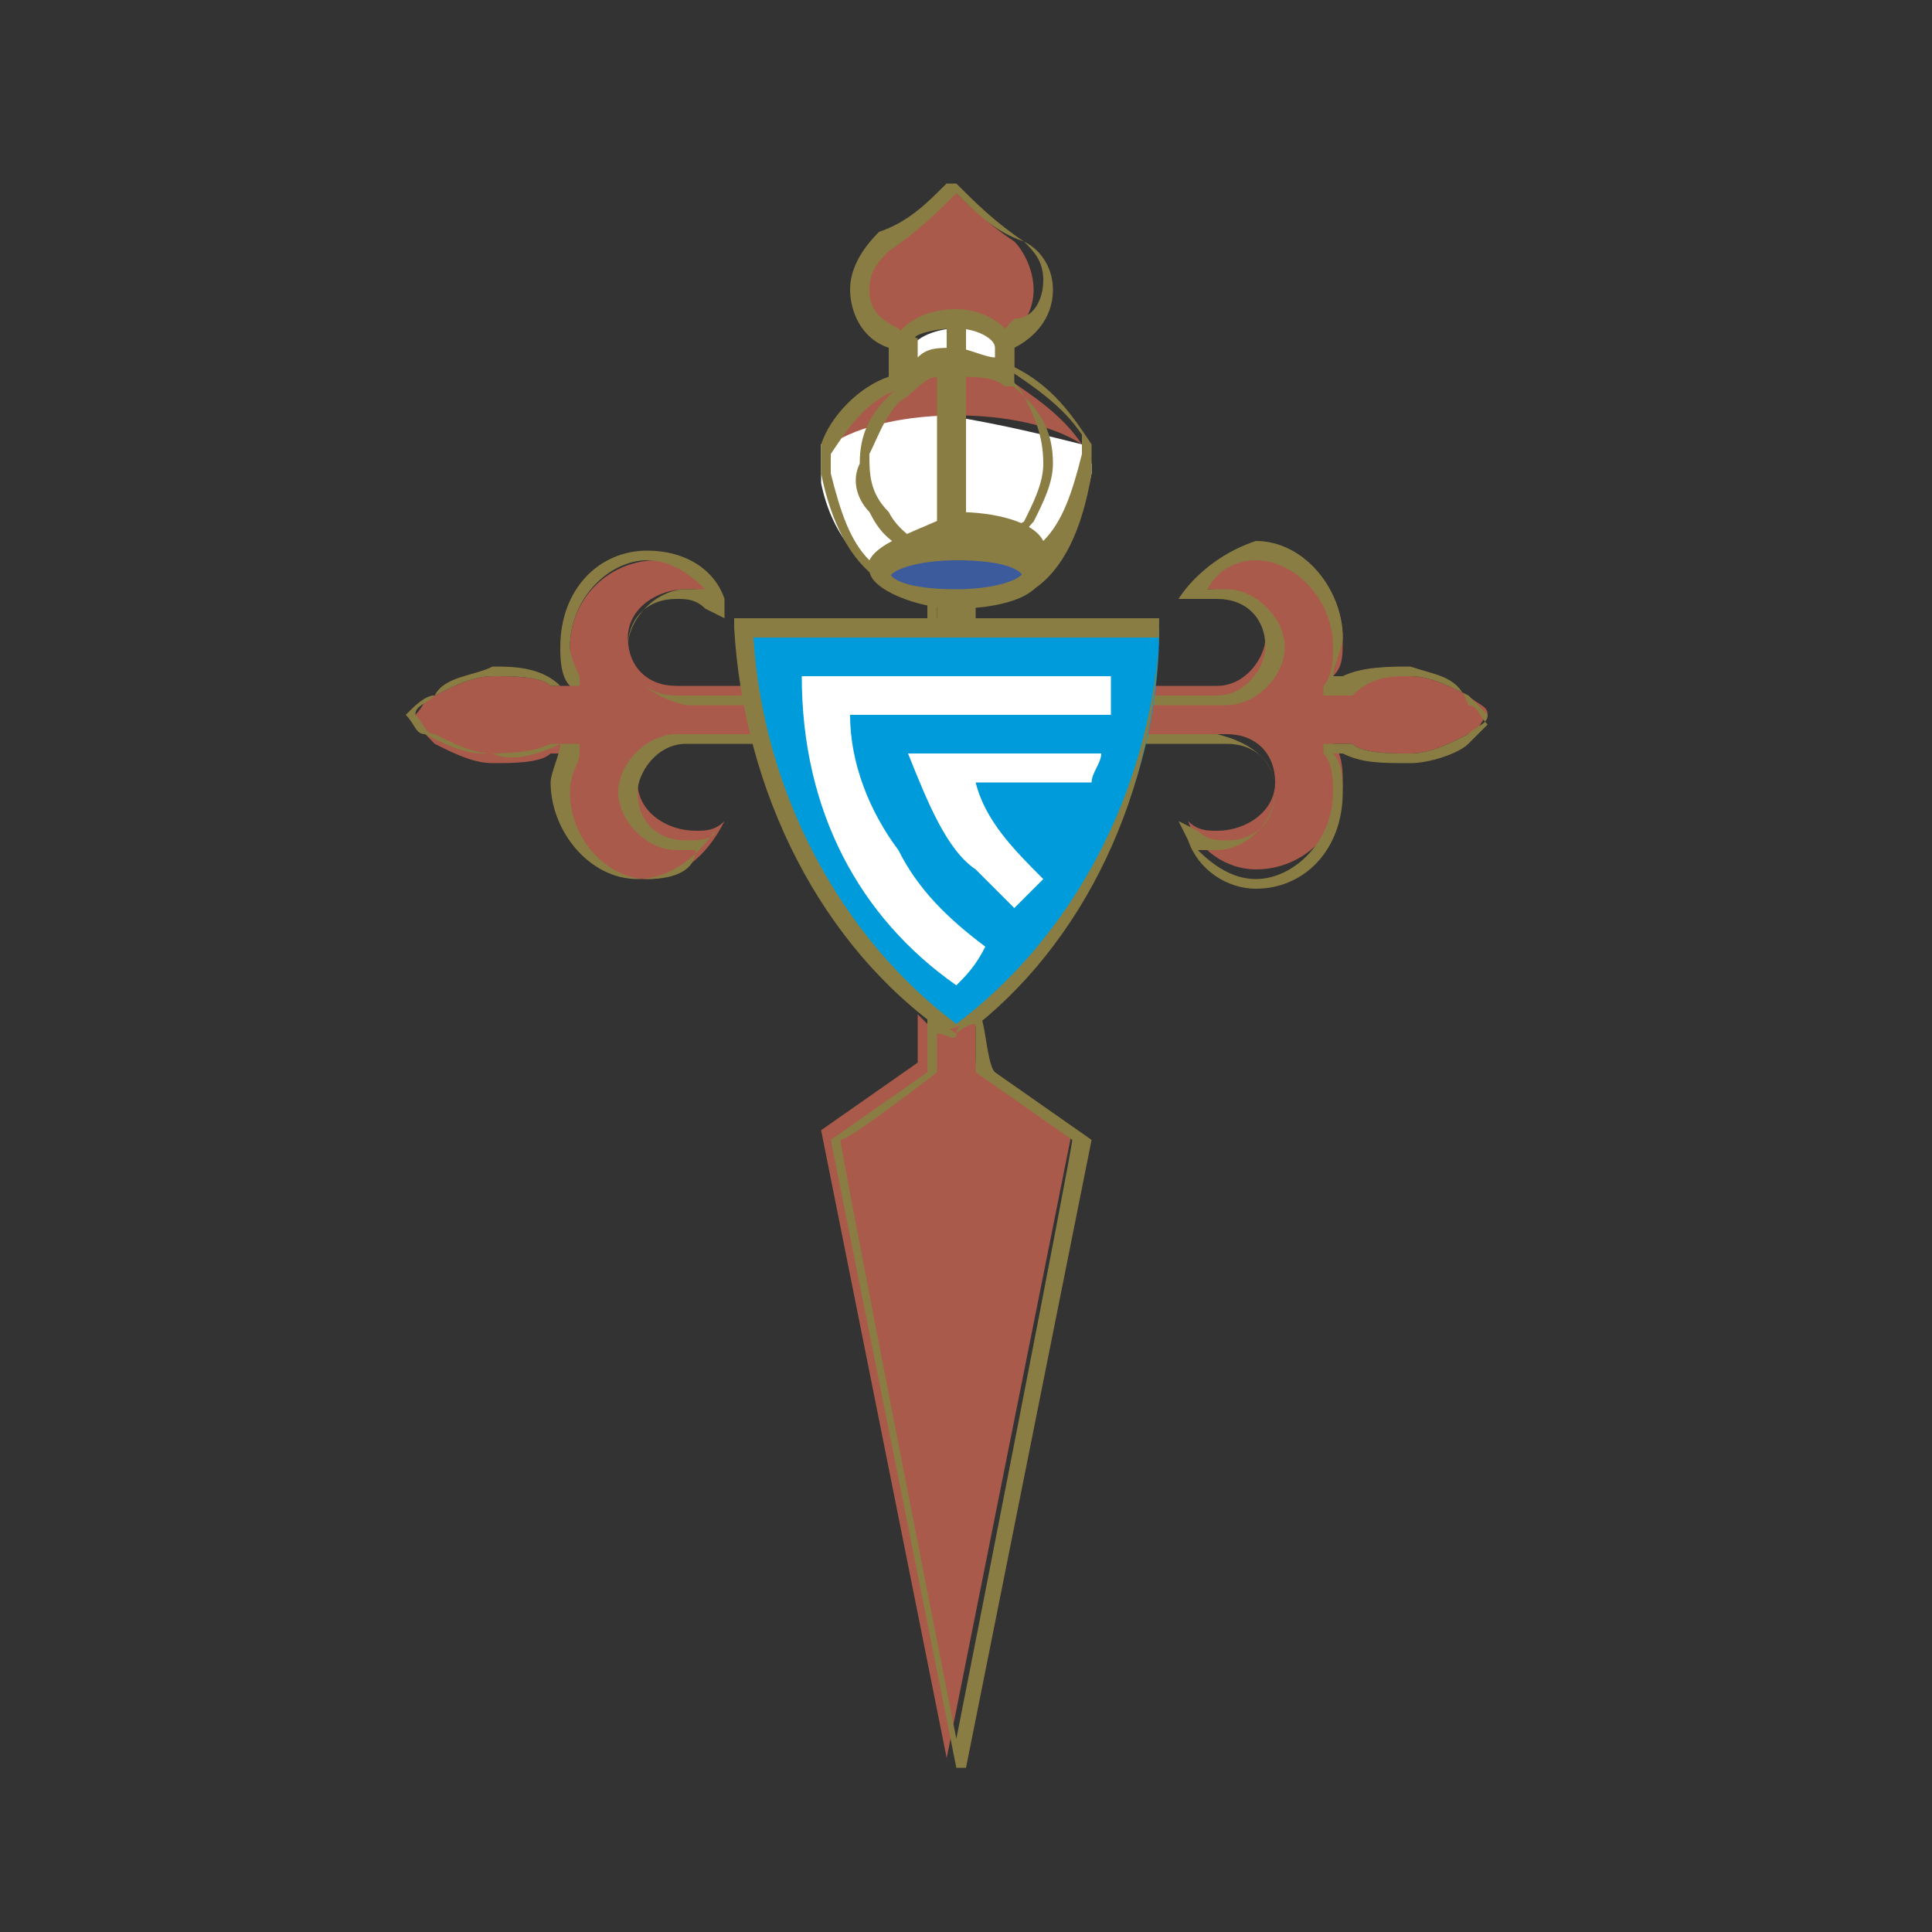 <?xml version="1.0" encoding="utf-8"?>
<!-- Generator: Adobe Illustrator 19.1.0, SVG Export Plug-In . SVG Version: 6.00 Build 0)  -->
<svg version="1.1" id="Layer_1" xmlns="http://www.w3.org/2000/svg" xmlns:xlink="http://www.w3.org/1999/xlink" x="0px" y="0px"
	 viewBox="0 0 20 20" style="enable-background:new 0 0 20 20;" xml:space="preserve">
<rect x="0" y="0" width="20" height="20" fill="#333333" stroke="none"/>
<style type="text/css">
	.st0{fill:#FFFFFF;}
	.st1{fill:#A95A4A;}
	.st2{fill:#A95A4A;enable-background:new    ;}
	.st3{fill:#8A7D43;}
	.st4{fill:#009BDA;enable-background:new    ;}
	.st5{fill:#8A7D43;enable-background:new    ;}
	.st6{fill:#3C5B9D;enable-background:new    ;}
	.st7{fill:#FFFFFF;enable-background:new    ;}
</style>
<g>
	<path class="st0" d="M11.2,4.6C11.2,4.6,11.2,4.6,11.2,4.6c0,0.1,0.1,0.2,0.1,0.2c0,0,0,0,0,0.1c-0.1,0.5-0.3,0.9-0.6,1.1l0,0l0,0
		l0,0c0,0,0.1-0.1,0.1-0.1c0-0.2-0.4-0.3-0.8-0.3c-0.4,0-0.8,0.1-0.8,0.3c0,0,0,0.1,0.1,0.1l0,0l0,0l0,0C8.9,5.9,8.6,5.5,8.5,5l0,0
		h0l0,0c0,0,0,0,0,0c0,0,0,0,0,0c0,0,0,0,0-0.1c0-0.1,0-0.2,0-0.2c0,0,0,0,0-0.1l0,0h0l0,0c0,0,0,0,0,0c0.3-0.2,0.8-0.3,1.3-0.3
		C10.4,4.4,10.8,4.5,11.2,4.6C11.2,4.6,11.2,4.6,11.2,4.6L11.2,4.6L11.2,4.6L11.2,4.6z"/>
	<path class="st1" d="M10.4,3.9L10.4,3.9L10.4,3.9c0.3,0.2,0.6,0.4,0.8,0.7c-0.3-0.2-0.8-0.3-1.3-0.3c-0.5,0-1,0.1-1.3,0.3
		C8.7,4.3,9,4.1,9.3,3.9l0,0v0l0,0c0.1-0.1,0.3-0.1,0.5-0.1C10.1,3.8,10.3,3.8,10.4,3.9L10.4,3.9z"/>
	<path class="st1" d="M9.3,3.6c0,0,0-0.1-0.1-0.1C9.1,3.4,8.9,3.2,8.9,3c0-0.2,0.1-0.4,0.2-0.5c0.3-0.2,0.5-0.4,0.7-0.6
		c0.2,0.2,0.4,0.4,0.7,0.6c0.1,0.1,0.2,0.3,0.2,0.5c0,0.2-0.1,0.4-0.3,0.5c0,0-0.1,0.1-0.1,0.1c0-0.2-0.3-0.3-0.5-0.3
		C9.6,3.3,9.4,3.4,9.3,3.6L9.3,3.6z"/>
	<g>
		<path class="st2" d="M13,5.7c0.5,0,0.9,0.4,0.9,0.9c0,0.2,0,0.3-0.1,0.4c0,0,0,0,0,0c0.1,0,0.1,0,0.2,0c0,0,0,0,0,0
			C14.2,7,14.4,6.9,14.6,7c0.2,0,0.4,0.1,0.6,0.2c0.1,0.1,0.2,0.1,0.2,0.2c-0.1,0.1-0.1,0.2-0.2,0.2c-0.2,0.1-0.4,0.2-0.6,0.2
			c-0.2,0-0.5,0-0.6-0.1c0,0,0,0,0,0c-0.1,0-0.1,0-0.2,0c0,0,0,0,0,0c0.1,0.1,0.1,0.3,0.1,0.4c0,0.5-0.4,0.9-0.9,0.9
			c-0.3,0-0.6-0.2-0.7-0.5c0.1,0.1,0.2,0.1,0.3,0.1c0.3,0,0.6-0.2,0.6-0.5c0-0.3-0.2-0.5-0.5-0.5l0,0H7.1l0,0
			c-0.3,0-0.5,0.3-0.5,0.5c0,0.3,0.3,0.5,0.6,0.5c0.1,0,0.2,0,0.3-0.1C7.3,8.9,7,9.1,6.7,9.1c-0.5,0-0.9-0.4-0.9-0.9
			c0-0.2,0-0.3,0.1-0.4c0,0,0,0,0,0c-0.1,0-0.1,0-0.2,0c0,0,0,0,0,0C5.6,7.9,5.3,7.9,5.1,7.9c-0.2,0-0.4-0.1-0.6-0.2
			C4.4,7.6,4.3,7.5,4.3,7.4c0.1-0.1,0.1-0.2,0.2-0.2C4.7,7.1,4.9,7,5.1,7c0.2,0,0.5,0,0.6,0.1c0,0,0,0,0,0c0.1,0,0.1,0,0.2,0
			c0,0,0,0,0,0C5.9,7,5.9,6.8,5.9,6.7c0-0.5,0.4-0.9,0.9-0.9c0.3,0,0.6,0.2,0.7,0.5C7.4,6.1,7.3,6.1,7.1,6.1c-0.3,0-0.6,0.2-0.6,0.5
			c0,0.3,0.2,0.5,0.5,0.5l0,0h5.6l0,0c0.3,0,0.5-0.3,0.5-0.5c0-0.3-0.3-0.5-0.6-0.5c-0.1,0-0.2,0-0.3,0.1C12.4,5.9,12.7,5.7,13,5.7
			L13,5.7z"/>
		<path class="st3" d="M12.2,6.2l-0.1,0.2L12.2,6.2c0.2,0,0.3,0,0.4,0c0.3,0,0.5,0.2,0.5,0.5c0,0.2-0.2,0.5-0.5,0.5l-5.6,0
			c-0.3,0-0.5-0.2-0.5-0.5c0-0.3,0.2-0.5,0.5-0.5c0.1,0,0.2,0,0.3,0.1l0.2,0.1L7.5,6.2C7.4,5.9,7.1,5.7,6.7,5.7
			c-0.5,0-0.9,0.4-0.9,1c0,0.1,0,0.3,0.1,0.4c0,0-0.1,0-0.1,0C5.6,6.9,5.3,6.9,5.1,6.9C4.9,7,4.6,7,4.5,7.2C4.4,7.2,4.3,7.3,4.2,7.4
			l0,0l0,0c0.1,0.1,0.1,0.2,0.2,0.2c0.2,0.1,0.4,0.2,0.6,0.2c0.2,0,0.5,0,0.7-0.1l0,0c0,0,0.1,0,0.1,0c0,0.1-0.1,0.3-0.1,0.4l0,0
			c0,0.5,0.4,1,0.9,1c0.3,0,0.6-0.2,0.8-0.5l0.1-0.2L7.4,8.6C7.4,8.7,7.2,8.7,7.1,8.7c-0.3,0-0.5-0.2-0.5-0.5c0-0.2,0.2-0.5,0.5-0.5
			l5.6,0c0.3,0,0.5,0.2,0.5,0.5c0,0.3-0.2,0.5-0.5,0.5c-0.1,0-0.2,0-0.3-0.1l-0.2-0.1l0.1,0.2C12.4,9,12.7,9.2,13,9.2
			c0.5,0,0.9-0.4,0.9-1c0-0.1,0-0.3-0.1-0.4c0,0,0.1,0,0.1,0c0.2,0.1,0.4,0.1,0.7,0.1c0.2,0,0.5-0.1,0.6-0.2
			c0.1-0.1,0.2-0.2,0.2-0.2l0,0l0,0c-0.1-0.1-0.1-0.2-0.2-0.2C15.1,7,14.9,7,14.6,6.9c-0.2,0-0.5,0-0.7,0.1l0,0c0,0-0.1,0-0.1,0
			c0-0.1,0.1-0.3,0.1-0.4c0-0.5-0.4-1-0.9-1C12.7,5.7,12.4,5.9,12.2,6.2z M13,5.8c0.4,0,0.8,0.4,0.8,0.9c0,0.1,0,0.3-0.1,0.4l0,0.1
			l0.1,0c0.1,0,0.1,0,0.2,0c0,0,0,0,0,0C14.2,7,14.4,7,14.6,7c0.2,0,0.4,0.1,0.6,0.2c0.1,0.1,0.1,0.1,0.2,0.2c0,0.1-0.1,0.1-0.2,0.2
			c-0.2,0.1-0.4,0.2-0.6,0.2c-0.2,0-0.5,0-0.6-0.1c0,0,0,0,0,0c-0.1,0-0.1,0-0.2,0l-0.1,0l0,0.1c0.1,0.1,0.1,0.3,0.1,0.4
			c0,0.5-0.4,0.9-0.8,0.9c-0.2,0-0.4-0.1-0.6-0.3c0.1,0,0.1,0,0.2,0c0.3,0,0.6-0.3,0.6-0.6c0-0.3-0.2-0.5-0.6-0.6l-5.6,0
			c-0.3,0-0.6,0.3-0.6,0.6c0,0.3,0.3,0.6,0.6,0.6c0.1,0,0.1,0,0.2,0C7.2,9,7,9.1,6.7,9.1c-0.4,0-0.8-0.4-0.8-0.9C5.9,8,6,7.9,6,7.8
			l0-0.1L6,7.7c-0.1,0-0.1,0-0.2,0c0,0,0,0,0,0C5.6,7.8,5.3,7.9,5.1,7.8c-0.2,0-0.4-0.1-0.6-0.2C4.4,7.6,4.4,7.5,4.3,7.4
			c0-0.1,0.1-0.1,0.2-0.2C4.7,7.1,4.9,7,5.1,7c0.2,0,0.5,0,0.6,0.1c0,0,0,0,0,0c0.1,0,0.1,0,0.2,0l0.1,0l0-0.1C6,7,5.9,6.8,5.9,6.7
			c0-0.5,0.4-0.9,0.8-0.9c0.2,0,0.4,0.1,0.6,0.3c-0.1,0-0.1,0-0.2,0c-0.3,0-0.6,0.3-0.6,0.6c0,0.3,0.2,0.5,0.6,0.6l5.6,0
			c0.3,0,0.6-0.3,0.6-0.6c0-0.3-0.3-0.6-0.6-0.6c-0.1,0-0.1,0-0.2,0C12.6,5.9,12.8,5.8,13,5.8z M14,7L14,7L14,7z"/>
	</g>
	<g>
		<path class="st4" d="M9.9,10.7C8.6,9.8,7.8,8.3,7.7,6.5l0,0h2.2H12l0,0C12,8.3,11.1,9.8,9.9,10.7L9.9,10.7z"/>
		<path class="st3" d="M12,6.4H7.6l0,0.1c0.1,1.7,0.9,3.3,2.2,4.2l0.1,0l0.1,0C11.2,9.8,12,8.2,12,6.4L12,6.4L12,6.4z M9.9,6.6
			c0,0,1.9,0,2.1,0c-0.1,1.6-0.9,3.1-2.1,4c-1.2-0.9-2-2.4-2.1-4C8,6.6,9.9,6.6,9.9,6.6z"/>
	</g>
	<path class="st0" d="M9.9,10.2C8.9,9.5,8.3,8.4,8.3,7l0,0h1.6h1.6l0,0c0,0.1,0,0.3,0,0.4c-0.2,0-0.4,0-0.6,0c-0.2,0-0.5,0-0.7,0
		c-0.2,0-0.5,0-0.7,0c-0.2,0-0.5,0-0.7,0c0,0.5,0.2,1,0.5,1.4c0.2,0.4,0.5,0.7,0.9,1C10.1,10,10,10.1,9.9,10.2L9.9,10.2z"/>
	<path class="st0" d="M11.4,7.8c0,0.1-0.1,0.2-0.1,0.3c-0.2,0-0.4,0-0.5,0c-0.2,0-0.5,0-0.7,0c0.1,0.4,0.4,0.7,0.7,1
		c-0.1,0.1-0.2,0.2-0.3,0.3c-0.1-0.1-0.2-0.2-0.4-0.4C9.8,8.8,9.6,8.3,9.4,7.8c0.2,0,0.5,0,0.7,0c0.2,0,0.5,0,0.7,0
		C11,7.8,11.2,7.8,11.4,7.8L11.4,7.8z"/>
	<g>
		<path class="st2" d="M10.1,10.5v0.5l1,0.7l-1.3,6.5l-1.3-6.5l1-0.7v-0.5l0,0c0.1,0.1,0.1,0.1,0.2,0.2C10,10.6,10,10.6,10.1,10.5
			L10.1,10.5z"/>
		<path class="st3" d="M10.1,10.5c0,0-0.2,0.1-0.2,0.2c0,0-0.3-0.2-0.3-0.2l0,0.1c0,0,0,0.4,0,0.5c0,0-1,0.7-1,0.7l1.3,6.5h0.1
			l1.3-6.5c0,0-1-0.7-1-0.7C10.2,11,10.2,10.4,10.1,10.5L10.1,10.5z M9.9,10.7c0,0,0.1-0.1,0.2-0.1c0,0.1,0,0.5,0,0.5s1,0.7,1,0.7
			c0,0.1-1.1,5.7-1.2,6.2c-0.1-0.5-1.2-6.1-1.2-6.2c0.1,0,1-0.7,1-0.7s0-0.3,0-0.4C9.8,10.7,9.9,10.8,9.9,10.7L9.9,10.7z"/>
	</g>
	<g>
		<path class="st5" d="M9.7,6.1h0.4v0.4H9.9H9.7V6.1L9.7,6.1z"/>
		<path class="st3" d="M10.1,6.1H9.6v0.4h0.5L10.1,6.1L10.1,6.1z M10.1,6.1c0,0,0,0.3,0,0.4c0,0-0.4,0-0.4,0c0,0,0-0.3,0-0.4
			C9.7,6.1,10.1,6.1,10.1,6.1z"/>
	</g>
	<g>
		<path class="st6" d="M9.9,5.6c0.4,0,0.8,0.1,0.8,0.3c0,0.2-0.4,0.3-0.8,0.3c-0.4,0-0.8-0.1-0.8-0.3C9.1,5.8,9.4,5.6,9.9,5.6
			L9.9,5.6z"/>
		<path class="st3" d="M9,5.9c0,0.2,0.5,0.4,0.9,0.4c0.4,0,0.9-0.1,0.9-0.4c0-0.2-0.5-0.4-0.9-0.4C9.4,5.5,9,5.7,9,5.9z M9.2,5.9
			c0-0.1,0.3-0.2,0.7-0.2c0.5,0,0.7,0.1,0.7,0.2c0,0.1-0.3,0.2-0.7,0.2C9.4,6.1,9.2,6,9.2,5.9z"/>
	</g>
	<g>
		<path class="st3" d="M9.8,1.9C9.6,2.1,9.4,2.3,9.1,2.4C8.9,2.6,8.8,2.8,8.8,3c0,0.2,0.1,0.5,0.4,0.6c0,0,0,0,0,0.1l0,0
			c0,0,0,0.2,0,0.2C8.9,4,8.6,4.3,8.5,4.6c0,0.1,0,0.1,0,0.2c0,0,0,0,0,0l0,0.1c0,0,0,0,0,0c0.1,0.5,0.3,0.9,0.6,1.1L9.2,6
			c0,0,0,0,0,0c0-0.1,0.3-0.2,0.7-0.2c0.5,0,0.7,0.1,0.7,0.2c0,0,0,0,0,0l0.1,0.1c0.3-0.2,0.5-0.6,0.6-1.2c0,0,0-0.1,0-0.1
			c0,0,0,0,0,0c0-0.1,0-0.1,0-0.2c-0.2-0.3-0.4-0.6-0.8-0.8c0,0,0-0.2,0-0.2c0,0,0,0,0,0c0.2-0.1,0.4-0.3,0.4-0.6
			c0-0.2-0.1-0.4-0.3-0.5c-0.3-0.2-0.5-0.4-0.7-0.6H9.8L9.8,1.9z M8.6,4.9C8.6,4.9,8.6,4.8,8.6,4.9C8.6,4.8,8.6,4.8,8.6,4.9
			c0-0.2,0-0.2,0-0.2C8.8,4.4,9,4.1,9.4,4l0,0V3.6c0-0.1-0.1-0.2-0.1-0.2C9.1,3.3,9,3.2,9,3c0-0.2,0.1-0.3,0.2-0.4
			C9.5,2.4,9.7,2.2,9.9,2c0.2,0.2,0.4,0.4,0.7,0.5c0.1,0.1,0.2,0.2,0.2,0.4c0,0.2-0.1,0.4-0.3,0.4c-0.1,0.1-0.1,0.1-0.1,0.2l0,0v0.3
			l0,0c0.3,0.2,0.6,0.4,0.8,0.7c0,0,0,0.1,0,0.1c0,0,0,0,0,0c0,0,0,0.1,0,0.1c-0.1,0.4-0.2,0.7-0.4,0.9c-0.1-0.2-0.5-0.3-0.9-0.3
			C9.5,5.5,9.1,5.6,9,5.8C8.8,5.6,8.7,5.3,8.6,4.9L8.6,4.9L8.6,4.9L8.6,4.9z"/>
	</g>
	<g>
		<path class="st7" d="M10.4,3.6L10.4,3.6L10.4,3.6v0.2v0l0,0c-0.1-0.1-0.3-0.1-0.5-0.1c-0.2,0-0.4,0-0.5,0.1l0,0v0V3.7v0v0v0l0,0
			c0,0,0,0,0,0c0-0.2,0.3-0.3,0.5-0.3C10.2,3.3,10.4,3.4,10.4,3.6C10.4,3.6,10.4,3.6,10.4,3.6L10.4,3.6L10.4,3.6L10.4,3.6z"/>
		<path class="st3" d="M9.2,3.6L9.2,3.6L9.2,3.6L9.2,3.6l0,0.4L9.4,4c0.1-0.1,0.3-0.1,0.5-0.1s0.4,0,0.5,0.1L10.5,4V3.6l0,0v0
			c0-0.2-0.3-0.4-0.6-0.4C9.5,3.2,9.3,3.4,9.2,3.6z M9.9,3.4c0.2,0,0.4,0.1,0.4,0.2c0,0,0,0,0,0l0,0c0,0,0,0.1,0,0.1
			c-0.1,0-0.3-0.1-0.4-0.1c-0.2,0-0.3,0-0.4,0.1c0-0.1,0-0.2,0-0.2c0,0,0,0,0,0C9.4,3.5,9.6,3.4,9.9,3.4z"/>
	</g>
	<g>
		<rect x="9.8" y="3.3" class="st3" width="0.2" height="0.5"/>
	</g>
	<path class="st3" d="M10.3,5.7c-0.1,0-0.1,0-0.2,0c0.2-0.1,0.3-0.2,0.5-0.3c0.1-0.2,0.2-0.4,0.2-0.6c0-0.3-0.1-0.5-0.2-0.7
		c-0.1-0.2-0.3-0.3-0.6-0.3c-0.2,0-0.4,0.1-0.6,0.3C9.2,4.2,9.1,4.5,9,4.7c0,0.2,0,0.4,0.2,0.6c0.1,0.2,0.3,0.3,0.4,0.4
		c-0.1,0-0.1,0-0.2,0C9.2,5.6,9.1,5.5,9,5.3C8.9,5.2,8.8,5,8.9,4.8c0-0.3,0.1-0.5,0.3-0.7c0.2-0.2,0.4-0.3,0.7-0.3
		c0.3,0,0.5,0.1,0.7,0.3c0.2,0.2,0.3,0.4,0.3,0.7c0,0.2-0.1,0.4-0.2,0.6C10.6,5.5,10.5,5.7,10.3,5.7L10.3,5.7z"/>
	<g>
		<rect x="9.7" y="3.8" class="st3" width="0.3" height="1.8"/>
	</g>
</g>
</svg>
